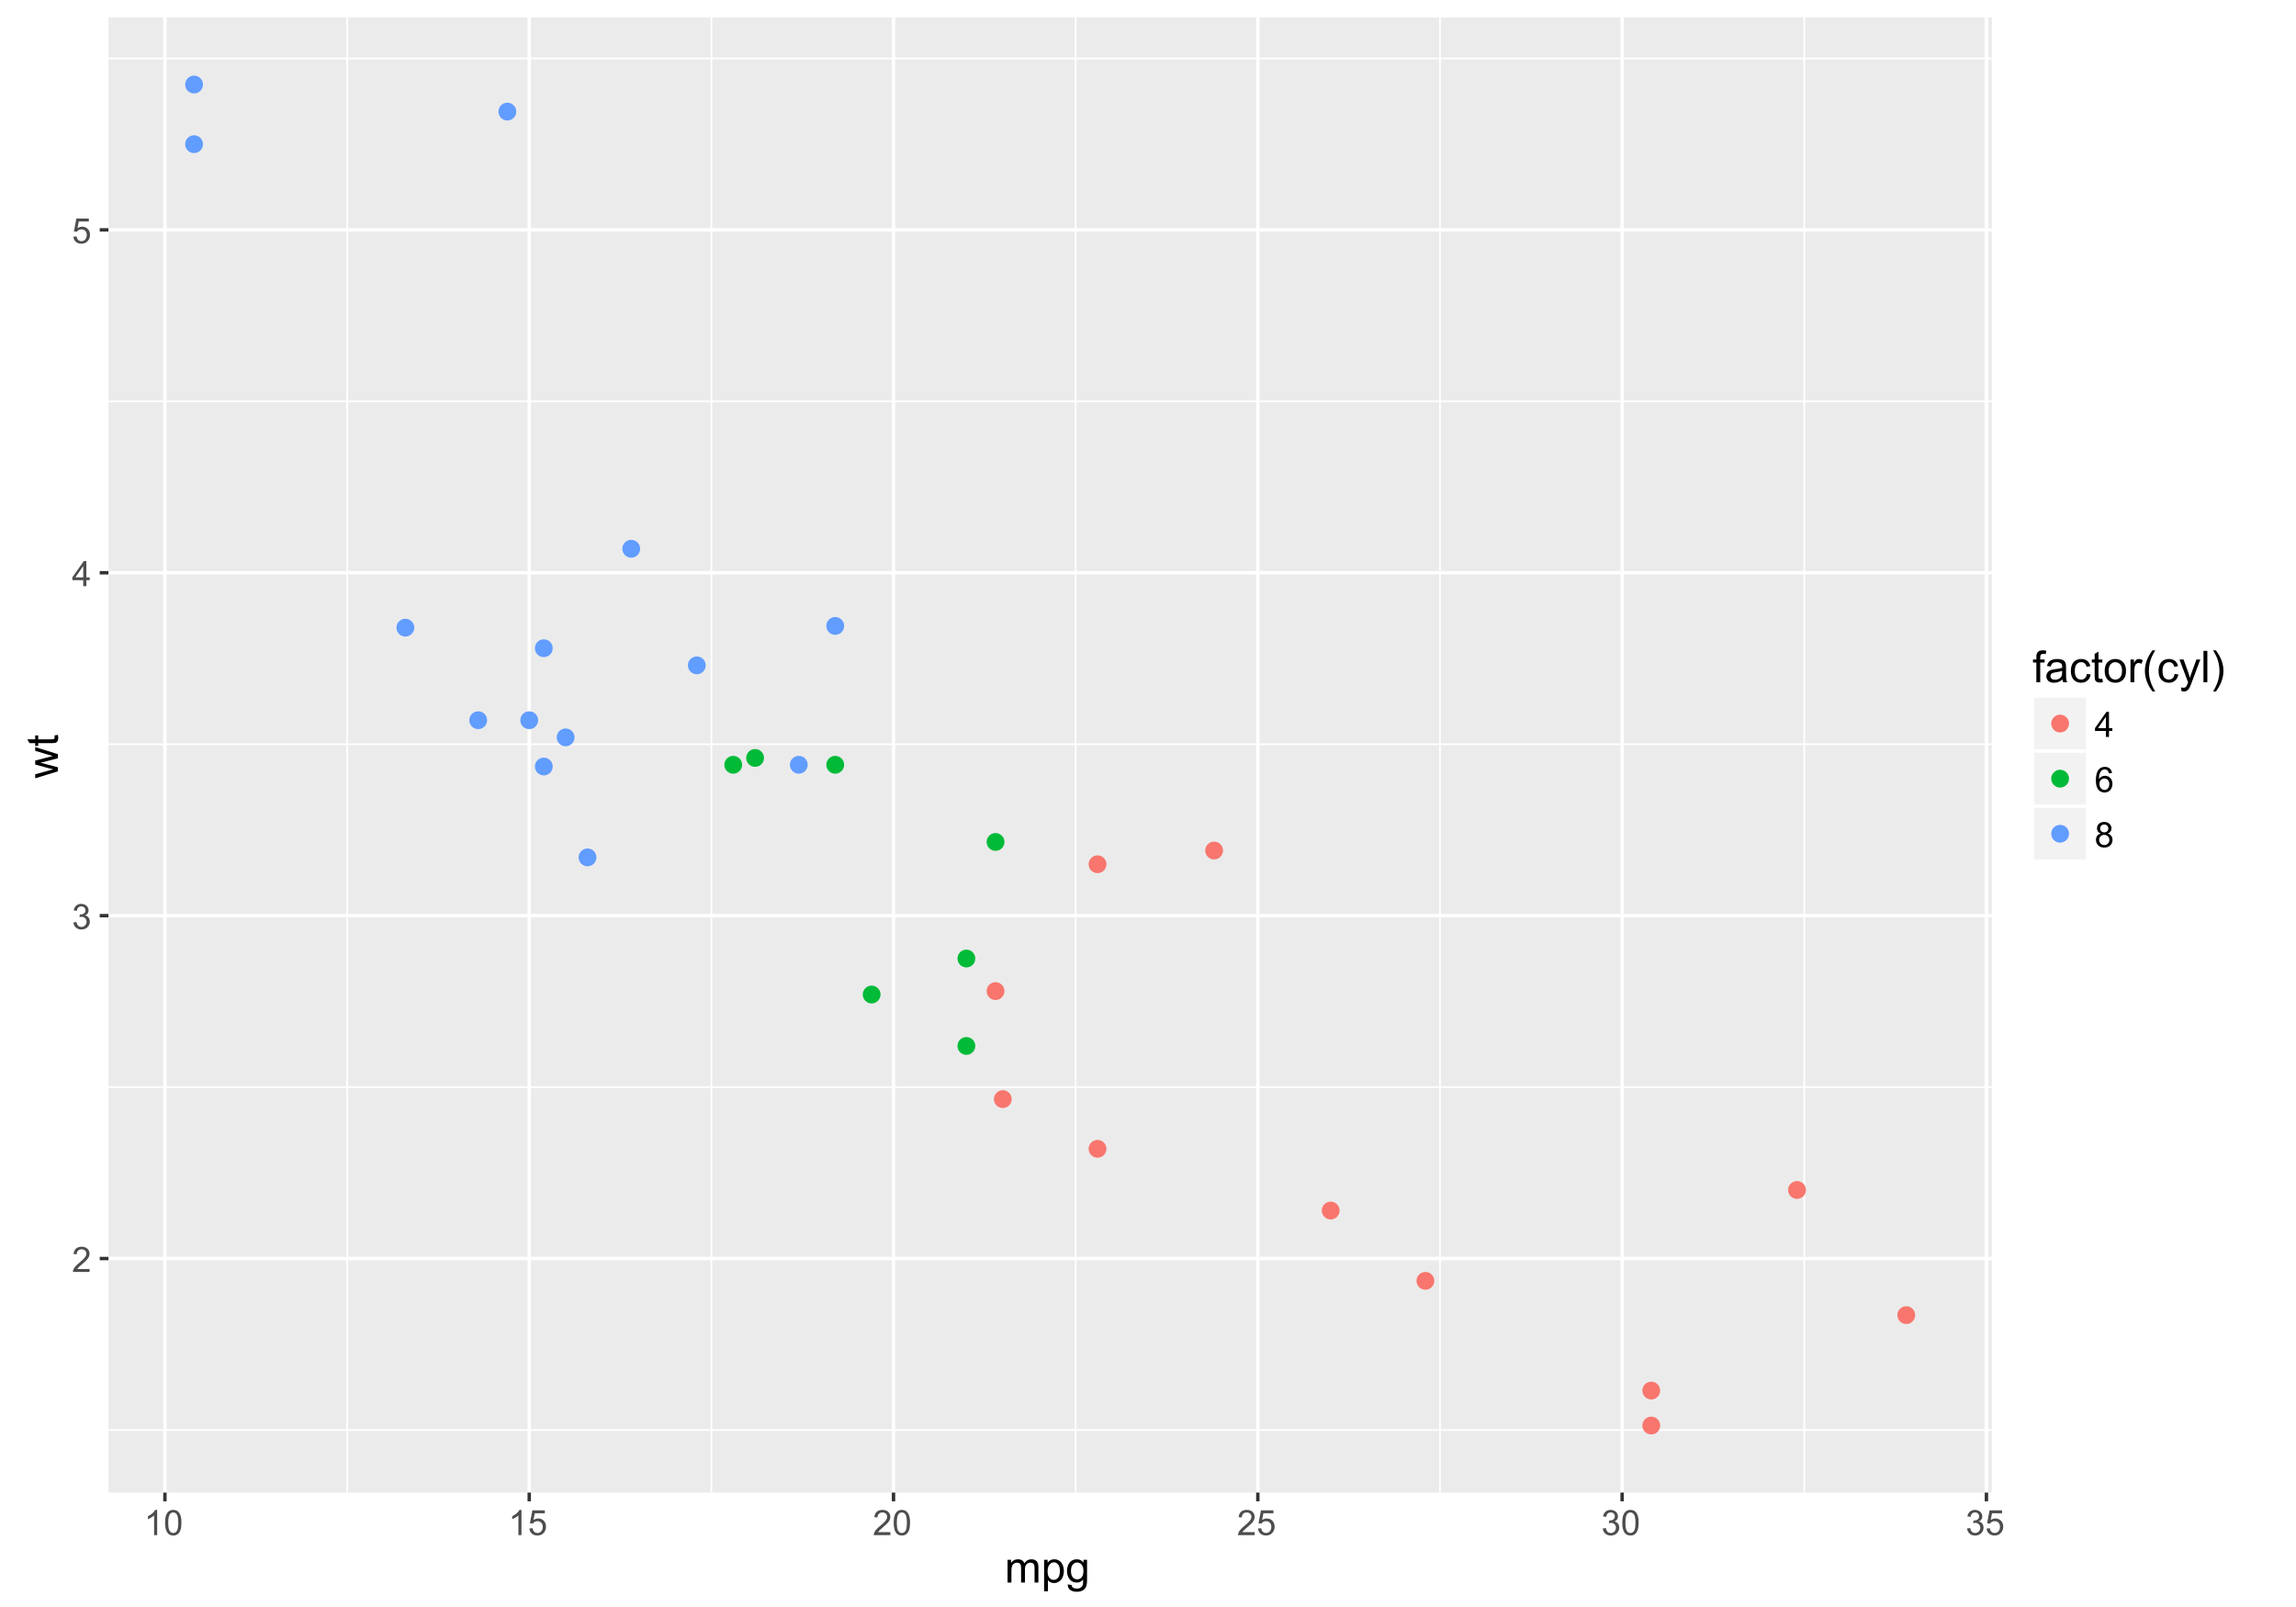 <?xml version="1.0" encoding="UTF-8"?>
<svg xmlns="http://www.w3.org/2000/svg" xmlns:xlink="http://www.w3.org/1999/xlink" width="720pt" height="504pt" viewBox="0 0 720 504" version="1.1">
<defs>
<g>
<symbol overflow="visible" id="glyph0-0">
<path style="stroke:none;" d=""/>
</symbol>
<symbol overflow="visible" id="glyph0-1">
<path style="stroke:none;" d="M 5.539 -0.93 L 5.539 0 L 0.332 0 C 0.324 -0.234 0.363 -0.457 0.445 -0.672 C 0.578 -1.027 0.789 -1.375 1.082 -1.719 C 1.375 -2.062 1.797 -2.461 2.348 -2.91 C 3.203 -3.613 3.781 -4.168 4.082 -4.578 C 4.383 -4.988 4.531 -5.375 4.531 -5.742 C 4.531 -6.125 4.395 -6.449 4.121 -6.711 C 3.848 -6.973 3.492 -7.105 3.051 -7.105 C 2.586 -7.105 2.211 -6.965 1.934 -6.688 C 1.656 -6.406 1.512 -6.02 1.508 -5.527 L 0.516 -5.629 C 0.582 -6.371 0.84 -6.934 1.285 -7.324 C 1.727 -7.711 2.324 -7.906 3.07 -7.906 C 3.828 -7.906 4.426 -7.695 4.867 -7.277 C 5.309 -6.859 5.527 -6.34 5.527 -5.719 C 5.527 -5.406 5.461 -5.094 5.332 -4.789 C 5.203 -4.484 4.992 -4.168 4.691 -3.828 C 4.391 -3.492 3.895 -3.031 3.203 -2.445 C 2.621 -1.957 2.25 -1.625 2.086 -1.453 C 1.922 -1.281 1.781 -1.105 1.676 -0.93 Z M 5.539 -0.93 "/>
</symbol>
<symbol overflow="visible" id="glyph0-2">
<path style="stroke:none;" d="M 0.461 -2.078 L 1.43 -2.207 C 1.539 -1.66 1.73 -1.266 1.996 -1.023 C 2.262 -0.781 2.586 -0.66 2.969 -0.66 C 3.426 -0.66 3.809 -0.816 4.121 -1.133 C 4.434 -1.449 4.594 -1.84 4.594 -2.305 C 4.594 -2.75 4.445 -3.113 4.156 -3.402 C 3.867 -3.691 3.5 -3.836 3.051 -3.836 C 2.867 -3.836 2.641 -3.801 2.367 -3.727 L 2.477 -4.578 C 2.539 -4.57 2.594 -4.566 2.633 -4.566 C 3.043 -4.566 3.414 -4.672 3.742 -4.887 C 4.074 -5.102 4.238 -5.434 4.238 -5.883 C 4.238 -6.234 4.117 -6.531 3.879 -6.762 C 3.637 -6.996 3.328 -7.109 2.949 -7.109 C 2.574 -7.109 2.258 -6.992 2.008 -6.758 C 1.758 -6.52 1.598 -6.164 1.523 -5.695 L 0.559 -5.867 C 0.676 -6.516 0.945 -7.016 1.363 -7.371 C 1.781 -7.727 2.305 -7.906 2.926 -7.906 C 3.355 -7.906 3.754 -7.812 4.113 -7.629 C 4.477 -7.445 4.754 -7.195 4.945 -6.875 C 5.137 -6.555 5.23 -6.219 5.23 -5.859 C 5.23 -5.52 5.141 -5.211 4.957 -4.93 C 4.773 -4.652 4.504 -4.43 4.148 -4.266 C 4.613 -4.156 4.973 -3.934 5.23 -3.598 C 5.488 -3.258 5.617 -2.836 5.617 -2.324 C 5.617 -1.637 5.367 -1.055 4.867 -0.578 C 4.367 -0.102 3.73 0.141 2.965 0.141 C 2.273 0.141 1.699 -0.066 1.242 -0.477 C 0.785 -0.891 0.527 -1.422 0.461 -2.078 Z M 0.461 -2.078 "/>
</symbol>
<symbol overflow="visible" id="glyph0-3">
<path style="stroke:none;" d="M 3.555 0 L 3.555 -1.887 L 0.141 -1.887 L 0.141 -2.773 L 3.734 -7.875 L 4.523 -7.875 L 4.523 -2.773 L 5.586 -2.773 L 5.586 -1.887 L 4.523 -1.887 L 4.523 0 Z M 3.555 -2.773 L 3.555 -6.32 L 1.09 -2.773 Z M 3.555 -2.773 "/>
</symbol>
<symbol overflow="visible" id="glyph0-4">
<path style="stroke:none;" d="M 0.457 -2.062 L 1.473 -2.148 C 1.547 -1.656 1.723 -1.281 1.996 -1.035 C 2.27 -0.785 2.602 -0.66 2.984 -0.66 C 3.453 -0.66 3.844 -0.836 4.168 -1.188 C 4.492 -1.539 4.652 -2.004 4.652 -2.582 C 4.652 -3.133 4.496 -3.57 4.188 -3.891 C 3.879 -4.207 3.473 -4.367 2.969 -4.367 C 2.656 -4.367 2.379 -4.297 2.125 -4.156 C 1.875 -4.016 1.68 -3.828 1.535 -3.605 L 0.629 -3.723 L 1.391 -7.766 L 5.305 -7.766 L 5.305 -6.844 L 2.164 -6.844 L 1.742 -4.727 C 2.215 -5.055 2.707 -5.219 3.227 -5.219 C 3.914 -5.219 4.496 -4.984 4.969 -4.508 C 5.441 -4.031 5.676 -3.418 5.676 -2.668 C 5.676 -1.957 5.469 -1.34 5.055 -0.82 C 4.551 -0.184 3.859 0.133 2.984 0.133 C 2.27 0.133 1.688 -0.066 1.234 -0.469 C 0.781 -0.867 0.52 -1.398 0.457 -2.062 Z M 0.457 -2.062 "/>
</symbol>
<symbol overflow="visible" id="glyph0-5">
<path style="stroke:none;" d="M 4.098 0 L 3.133 0 L 3.133 -6.16 C 2.898 -5.938 2.594 -5.715 2.215 -5.496 C 1.836 -5.273 1.5 -5.105 1.199 -4.996 L 1.199 -5.93 C 1.738 -6.184 2.211 -6.492 2.617 -6.852 C 3.02 -7.215 3.309 -7.566 3.477 -7.906 L 4.098 -7.906 Z M 4.098 0 "/>
</symbol>
<symbol overflow="visible" id="glyph0-6">
<path style="stroke:none;" d="M 0.457 -3.883 C 0.457 -4.812 0.551 -5.562 0.742 -6.133 C 0.934 -6.699 1.219 -7.137 1.598 -7.445 C 1.977 -7.754 2.449 -7.906 3.023 -7.906 C 3.445 -7.906 3.816 -7.82 4.137 -7.652 C 4.453 -7.48 4.719 -7.234 4.926 -6.914 C 5.133 -6.594 5.297 -6.203 5.414 -5.746 C 5.531 -5.285 5.59 -4.664 5.59 -3.883 C 5.59 -2.961 5.496 -2.215 5.305 -1.645 C 5.117 -1.078 4.832 -0.641 4.457 -0.332 C 4.078 -0.02 3.602 0.133 3.023 0.133 C 2.266 0.133 1.668 -0.137 1.234 -0.684 C 0.715 -1.336 0.457 -2.406 0.457 -3.883 Z M 1.449 -3.883 C 1.449 -2.59 1.602 -1.73 1.902 -1.301 C 2.207 -0.875 2.578 -0.66 3.023 -0.66 C 3.469 -0.66 3.84 -0.875 4.145 -1.305 C 4.445 -1.734 4.598 -2.594 4.598 -3.883 C 4.598 -5.18 4.445 -6.039 4.145 -6.469 C 3.84 -6.895 3.465 -7.105 3.012 -7.105 C 2.57 -7.105 2.215 -6.918 1.949 -6.543 C 1.617 -6.062 1.449 -5.176 1.449 -3.883 Z M 1.449 -3.883 "/>
</symbol>
<symbol overflow="visible" id="glyph0-7">
<path style="stroke:none;" d="M 5.473 -5.945 L 4.512 -5.871 C 4.426 -6.25 4.305 -6.527 4.148 -6.699 C 3.887 -6.973 3.562 -7.109 3.18 -7.109 C 2.871 -7.109 2.602 -7.023 2.367 -6.852 C 2.062 -6.633 1.824 -6.309 1.648 -5.883 C 1.473 -5.457 1.383 -4.848 1.375 -4.062 C 1.609 -4.414 1.891 -4.68 2.23 -4.852 C 2.566 -5.023 2.918 -5.109 3.289 -5.109 C 3.934 -5.109 4.48 -4.871 4.934 -4.395 C 5.387 -3.922 5.613 -3.309 5.613 -2.555 C 5.613 -2.062 5.508 -1.602 5.293 -1.18 C 5.078 -0.754 4.789 -0.43 4.414 -0.203 C 4.043 0.023 3.621 0.133 3.148 0.133 C 2.344 0.133 1.684 -0.16 1.176 -0.754 C 0.668 -1.348 0.414 -2.324 0.414 -3.684 C 0.414 -5.207 0.695 -6.312 1.258 -7.004 C 1.746 -7.605 2.406 -7.906 3.238 -7.906 C 3.859 -7.906 4.367 -7.734 4.762 -7.387 C 5.156 -7.039 5.395 -6.559 5.473 -5.945 Z M 1.523 -2.551 C 1.523 -2.219 1.598 -1.898 1.738 -1.594 C 1.879 -1.289 2.078 -1.059 2.332 -0.898 C 2.586 -0.738 2.852 -0.66 3.133 -0.66 C 3.539 -0.66 3.891 -0.824 4.184 -1.156 C 4.477 -1.484 4.625 -1.934 4.625 -2.496 C 4.625 -3.043 4.48 -3.469 4.188 -3.785 C 3.898 -4.098 3.535 -4.254 3.094 -4.254 C 2.656 -4.254 2.285 -4.098 1.98 -3.785 C 1.676 -3.473 1.523 -3.059 1.523 -2.551 Z M 1.523 -2.551 "/>
</symbol>
<symbol overflow="visible" id="glyph0-8">
<path style="stroke:none;" d="M 1.945 -4.27 C 1.543 -4.418 1.246 -4.625 1.055 -4.898 C 0.859 -5.172 0.762 -5.496 0.762 -5.875 C 0.762 -6.449 0.969 -6.93 1.379 -7.32 C 1.793 -7.711 2.34 -7.906 3.023 -7.906 C 3.711 -7.906 4.266 -7.707 4.684 -7.309 C 5.102 -6.91 5.312 -6.422 5.312 -5.848 C 5.312 -5.484 5.215 -5.168 5.023 -4.895 C 4.832 -4.625 4.543 -4.418 4.152 -4.27 C 4.637 -4.113 5.004 -3.859 5.254 -3.508 C 5.508 -3.156 5.633 -2.738 5.633 -2.25 C 5.633 -1.578 5.395 -1.012 4.922 -0.555 C 4.445 -0.094 3.816 0.133 3.039 0.133 C 2.262 0.133 1.637 -0.098 1.16 -0.555 C 0.684 -1.016 0.445 -1.59 0.445 -2.277 C 0.445 -2.789 0.574 -3.219 0.836 -3.562 C 1.094 -3.91 1.465 -4.145 1.945 -4.27 Z M 1.75 -5.906 C 1.75 -5.535 1.871 -5.23 2.109 -4.996 C 2.352 -4.758 2.664 -4.641 3.047 -4.641 C 3.418 -4.641 3.723 -4.758 3.961 -4.992 C 4.199 -5.227 4.32 -5.516 4.32 -5.855 C 4.32 -6.211 4.195 -6.508 3.949 -6.75 C 3.703 -6.992 3.398 -7.109 3.035 -7.109 C 2.664 -7.109 2.359 -6.992 2.117 -6.758 C 1.875 -6.52 1.75 -6.238 1.75 -5.906 Z M 1.438 -2.273 C 1.438 -1.996 1.504 -1.73 1.637 -1.473 C 1.766 -1.215 1.961 -1.016 2.219 -0.871 C 2.477 -0.73 2.754 -0.66 3.051 -0.66 C 3.512 -0.66 3.895 -0.809 4.195 -1.105 C 4.496 -1.402 4.645 -1.781 4.645 -2.238 C 4.645 -2.703 4.492 -3.09 4.18 -3.395 C 3.871 -3.699 3.484 -3.852 3.02 -3.852 C 2.562 -3.852 2.188 -3.699 1.887 -3.398 C 1.59 -3.098 1.438 -2.723 1.438 -2.273 Z M 1.438 -2.273 "/>
</symbol>
<symbol overflow="visible" id="glyph1-0">
<path style="stroke:none;" d=""/>
</symbol>
<symbol overflow="visible" id="glyph1-1">
<path style="stroke:none;" d="M 0.906 0 L 0.906 -7.129 L 1.988 -7.129 L 1.988 -6.129 C 2.211 -6.48 2.508 -6.758 2.879 -6.973 C 3.25 -7.184 3.676 -7.293 4.148 -7.293 C 4.676 -7.293 5.109 -7.18 5.449 -6.961 C 5.785 -6.742 6.023 -6.438 6.164 -6.043 C 6.727 -6.875 7.461 -7.293 8.367 -7.293 C 9.074 -7.293 9.617 -7.094 9.996 -6.703 C 10.379 -6.312 10.566 -5.711 10.566 -4.895 L 10.566 0 L 9.367 0 L 9.367 -4.492 C 9.367 -4.977 9.328 -5.324 9.25 -5.535 C 9.172 -5.75 9.027 -5.918 8.82 -6.051 C 8.617 -6.18 8.375 -6.242 8.098 -6.242 C 7.598 -6.242 7.18 -6.078 6.848 -5.742 C 6.516 -5.41 6.352 -4.875 6.352 -4.141 L 6.352 0 L 5.145 0 L 5.145 -4.633 C 5.145 -5.168 5.043 -5.574 4.848 -5.84 C 4.652 -6.109 4.328 -6.242 3.879 -6.242 C 3.539 -6.242 3.227 -6.156 2.938 -5.977 C 2.648 -5.797 2.438 -5.535 2.309 -5.191 C 2.18 -4.844 2.113 -4.348 2.113 -3.699 L 2.113 0 Z M 0.906 0 "/>
</symbol>
<symbol overflow="visible" id="glyph1-2">
<path style="stroke:none;" d="M 0.906 2.734 L 0.906 -7.129 L 2.008 -7.129 L 2.008 -6.203 C 2.266 -6.566 2.559 -6.84 2.887 -7.02 C 3.215 -7.199 3.609 -7.293 4.074 -7.293 C 4.684 -7.293 5.223 -7.133 5.688 -6.82 C 6.152 -6.508 6.504 -6.066 6.742 -5.496 C 6.977 -4.926 7.098 -4.301 7.098 -3.617 C 7.098 -2.891 6.965 -2.23 6.703 -1.648 C 6.441 -1.062 6.062 -0.617 5.562 -0.305 C 5.062 0.008 4.539 0.16 3.988 0.16 C 3.586 0.16 3.223 0.074 2.902 -0.094 C 2.582 -0.266 2.32 -0.48 2.113 -0.738 L 2.113 2.734 Z M 2 -3.523 C 2 -2.605 2.188 -1.93 2.559 -1.492 C 2.93 -1.051 3.379 -0.832 3.906 -0.832 C 4.445 -0.832 4.906 -1.059 5.289 -1.516 C 5.672 -1.969 5.859 -2.672 5.859 -3.625 C 5.859 -4.535 5.676 -5.215 5.301 -5.668 C 4.926 -6.117 4.48 -6.344 3.961 -6.344 C 3.445 -6.344 2.992 -6.105 2.594 -5.621 C 2.199 -5.141 2 -4.441 2 -3.523 Z M 2 -3.523 "/>
</symbol>
<symbol overflow="visible" id="glyph1-3">
<path style="stroke:none;" d="M 0.684 0.59 L 1.859 0.766 C 1.91 1.129 2.047 1.391 2.27 1.559 C 2.57 1.781 2.98 1.895 3.496 1.895 C 4.059 1.895 4.488 1.781 4.793 1.559 C 5.098 1.336 5.305 1.02 5.41 0.617 C 5.473 0.371 5.504 -0.145 5.5 -0.934 C 4.973 -0.312 4.312 0 3.523 0 C 2.543 0 1.785 -0.355 1.25 -1.062 C 0.711 -1.77 0.441 -2.617 0.441 -3.605 C 0.441 -4.285 0.566 -4.914 0.812 -5.488 C 1.059 -6.062 1.414 -6.508 1.883 -6.82 C 2.352 -7.133 2.898 -7.293 3.531 -7.293 C 4.371 -7.293 5.066 -6.949 5.613 -6.27 L 5.613 -7.129 L 6.727 -7.129 L 6.727 -0.969 C 6.727 0.141 6.613 0.93 6.387 1.395 C 6.16 1.855 5.805 2.223 5.312 2.492 C 4.824 2.762 4.223 2.895 3.504 2.895 C 2.652 2.895 1.969 2.703 1.445 2.32 C 0.922 1.938 0.668 1.359 0.684 0.59 Z M 1.684 -3.691 C 1.684 -2.758 1.871 -2.074 2.242 -1.645 C 2.613 -1.215 3.078 -1 3.641 -1 C 4.195 -1 4.66 -1.215 5.035 -1.641 C 5.41 -2.07 5.598 -2.738 5.598 -3.652 C 5.598 -4.523 5.406 -5.184 5.02 -5.625 C 4.633 -6.07 4.164 -6.289 3.617 -6.289 C 3.082 -6.289 2.625 -6.074 2.25 -5.637 C 1.875 -5.199 1.684 -4.551 1.684 -3.691 Z M 1.684 -3.691 "/>
</symbol>
<symbol overflow="visible" id="glyph1-4">
<path style="stroke:none;" d="M 1.195 0 L 1.195 -6.191 L 0.129 -6.191 L 0.129 -7.129 L 1.195 -7.129 L 1.195 -7.891 C 1.195 -8.367 1.238 -8.723 1.324 -8.957 C 1.441 -9.27 1.645 -9.523 1.938 -9.719 C 2.23 -9.914 2.641 -10.012 3.168 -10.012 C 3.508 -10.012 3.887 -9.969 4.297 -9.891 L 4.117 -8.836 C 3.867 -8.879 3.629 -8.902 3.402 -8.902 C 3.035 -8.902 2.777 -8.824 2.625 -8.668 C 2.473 -8.512 2.398 -8.219 2.398 -7.789 L 2.398 -7.129 L 3.785 -7.129 L 3.785 -6.191 L 2.398 -6.191 L 2.398 0 Z M 1.195 0 "/>
</symbol>
<symbol overflow="visible" id="glyph1-5">
<path style="stroke:none;" d="M 5.559 -0.879 C 5.109 -0.5 4.68 -0.23 4.266 -0.074 C 3.852 0.082 3.41 0.16 2.934 0.16 C 2.152 0.16 1.547 -0.031 1.129 -0.414 C 0.707 -0.797 0.496 -1.285 0.496 -1.879 C 0.496 -2.23 0.578 -2.547 0.734 -2.836 C 0.895 -3.125 1.102 -3.355 1.359 -3.531 C 1.617 -3.707 1.906 -3.84 2.23 -3.926 C 2.465 -3.988 2.824 -4.051 3.305 -4.109 C 4.281 -4.227 4.996 -4.363 5.457 -4.523 C 5.461 -4.691 5.465 -4.797 5.465 -4.84 C 5.465 -5.332 5.352 -5.68 5.121 -5.883 C 4.812 -6.156 4.355 -6.289 3.746 -6.289 C 3.18 -6.289 2.758 -6.191 2.488 -5.992 C 2.219 -5.793 2.016 -5.441 1.887 -4.934 L 0.703 -5.098 C 0.812 -5.602 0.988 -6.012 1.234 -6.32 C 1.48 -6.633 1.836 -6.871 2.305 -7.039 C 2.77 -7.207 3.309 -7.293 3.922 -7.293 C 4.531 -7.293 5.023 -7.219 5.406 -7.078 C 5.785 -6.934 6.066 -6.754 6.242 -6.535 C 6.422 -6.32 6.547 -6.043 6.621 -5.715 C 6.66 -5.508 6.68 -5.137 6.68 -4.598 L 6.68 -2.988 C 6.68 -1.863 6.707 -1.152 6.758 -0.855 C 6.809 -0.559 6.91 -0.273 7.062 0 L 5.801 0 C 5.676 -0.25 5.594 -0.543 5.559 -0.879 Z M 5.457 -3.578 C 5.02 -3.398 4.363 -3.246 3.484 -3.121 C 2.988 -3.051 2.637 -2.969 2.43 -2.879 C 2.223 -2.789 2.066 -2.66 1.953 -2.488 C 1.84 -2.316 1.785 -2.125 1.785 -1.914 C 1.785 -1.59 1.906 -1.324 2.152 -1.109 C 2.395 -0.895 2.754 -0.785 3.223 -0.785 C 3.688 -0.785 4.102 -0.887 4.465 -1.09 C 4.828 -1.293 5.094 -1.574 5.266 -1.926 C 5.395 -2.199 5.457 -2.602 5.457 -3.137 Z M 5.457 -3.578 "/>
</symbol>
<symbol overflow="visible" id="glyph1-6">
<path style="stroke:none;" d="M 5.559 -2.613 L 6.746 -2.457 C 6.617 -1.637 6.285 -0.996 5.75 -0.535 C 5.215 -0.07 4.559 0.16 3.781 0.16 C 2.805 0.16 2.02 -0.156 1.426 -0.797 C 0.832 -1.434 0.539 -2.348 0.539 -3.539 C 0.539 -4.309 0.664 -4.98 0.918 -5.559 C 1.176 -6.137 1.562 -6.57 2.086 -6.859 C 2.605 -7.148 3.172 -7.293 3.785 -7.293 C 4.559 -7.293 5.195 -7.094 5.688 -6.703 C 6.18 -6.312 6.496 -5.758 6.633 -5.035 L 5.457 -4.855 C 5.348 -5.332 5.148 -5.695 4.863 -5.934 C 4.578 -6.176 4.238 -6.297 3.832 -6.297 C 3.223 -6.297 2.73 -6.078 2.352 -5.645 C 1.969 -5.207 1.777 -4.516 1.777 -3.57 C 1.777 -2.613 1.961 -1.918 2.328 -1.484 C 2.695 -1.051 3.176 -0.832 3.766 -0.832 C 4.242 -0.832 4.637 -0.977 4.953 -1.27 C 5.273 -1.559 5.473 -2.008 5.559 -2.613 Z M 5.559 -2.613 "/>
</symbol>
<symbol overflow="visible" id="glyph1-7">
<path style="stroke:none;" d="M 3.547 -1.082 L 3.719 -0.012 C 3.379 0.059 3.074 0.094 2.805 0.094 C 2.367 0.094 2.027 0.023 1.785 -0.113 C 1.543 -0.254 1.375 -0.434 1.277 -0.66 C 1.18 -0.887 1.129 -1.363 1.129 -2.09 L 1.129 -6.191 L 0.242 -6.191 L 0.242 -7.129 L 1.129 -7.129 L 1.129 -8.895 L 2.328 -9.621 L 2.328 -7.129 L 3.547 -7.129 L 3.547 -6.191 L 2.328 -6.191 L 2.328 -2.02 C 2.328 -1.676 2.352 -1.453 2.395 -1.355 C 2.438 -1.258 2.504 -1.18 2.602 -1.121 C 2.699 -1.062 2.836 -1.035 3.016 -1.035 C 3.148 -1.035 3.324 -1.051 3.547 -1.082 Z M 3.547 -1.082 "/>
</symbol>
<symbol overflow="visible" id="glyph1-8">
<path style="stroke:none;" d="M 0.457 -3.566 C 0.457 -4.887 0.824 -5.863 1.559 -6.5 C 2.172 -7.027 2.918 -7.293 3.801 -7.293 C 4.781 -7.293 5.582 -6.969 6.203 -6.328 C 6.824 -5.688 7.137 -4.797 7.137 -3.664 C 7.137 -2.746 7 -2.027 6.723 -1.5 C 6.449 -0.973 6.047 -0.566 5.523 -0.273 C 4.996 0.016 4.422 0.16 3.801 0.16 C 2.801 0.16 1.996 -0.16 1.379 -0.801 C 0.766 -1.441 0.457 -2.359 0.457 -3.566 Z M 1.699 -3.566 C 1.699 -2.652 1.898 -1.969 2.297 -1.516 C 2.695 -1.059 3.195 -0.832 3.801 -0.832 C 4.398 -0.832 4.898 -1.062 5.297 -1.516 C 5.695 -1.973 5.895 -2.668 5.895 -3.605 C 5.895 -4.488 5.695 -5.156 5.293 -5.609 C 4.895 -6.062 4.395 -6.289 3.801 -6.289 C 3.195 -6.289 2.695 -6.066 2.297 -5.613 C 1.898 -5.16 1.699 -4.477 1.699 -3.566 Z M 1.699 -3.566 "/>
</symbol>
<symbol overflow="visible" id="glyph1-9">
<path style="stroke:none;" d="M 0.895 0 L 0.895 -7.129 L 1.98 -7.129 L 1.98 -6.051 C 2.258 -6.555 2.516 -6.887 2.75 -7.051 C 2.984 -7.211 3.242 -7.293 3.523 -7.293 C 3.93 -7.293 4.348 -7.16 4.766 -6.902 L 4.352 -5.781 C 4.055 -5.957 3.758 -6.043 3.465 -6.043 C 3.199 -6.043 2.965 -5.965 2.754 -5.805 C 2.543 -5.645 2.391 -5.426 2.305 -5.145 C 2.168 -4.715 2.102 -4.242 2.102 -3.734 L 2.102 0 Z M 0.895 0 "/>
</symbol>
<symbol overflow="visible" id="glyph1-10">
<path style="stroke:none;" d="M 3.215 2.895 C 2.547 2.051 1.984 1.066 1.523 -0.059 C 1.062 -1.188 0.832 -2.355 0.832 -3.566 C 0.832 -4.629 1.004 -5.652 1.348 -6.625 C 1.75 -7.758 2.375 -8.887 3.215 -10.012 L 4.082 -10.012 C 3.539 -9.078 3.184 -8.414 3.008 -8.016 C 2.734 -7.398 2.52 -6.754 2.363 -6.082 C 2.172 -5.246 2.074 -4.406 2.074 -3.559 C 2.074 -1.406 2.742 0.746 4.082 2.895 Z M 3.215 2.895 "/>
</symbol>
<symbol overflow="visible" id="glyph1-11">
<path style="stroke:none;" d="M 0.852 2.746 L 0.719 1.609 C 0.984 1.684 1.215 1.719 1.41 1.719 C 1.68 1.719 1.895 1.676 2.055 1.586 C 2.215 1.496 2.348 1.371 2.449 1.207 C 2.527 1.086 2.648 0.789 2.82 0.309 C 2.844 0.242 2.879 0.145 2.926 0.012 L 0.223 -7.129 L 1.523 -7.129 L 3.008 -3 C 3.199 -2.477 3.371 -1.926 3.523 -1.348 C 3.664 -1.902 3.828 -2.445 4.023 -2.973 L 5.547 -7.129 L 6.754 -7.129 L 4.043 0.121 C 3.75 0.902 3.523 1.445 3.363 1.738 C 3.148 2.137 2.902 2.43 2.625 2.613 C 2.348 2.801 2.016 2.895 1.633 2.895 C 1.398 2.895 1.141 2.844 0.852 2.746 Z M 0.852 2.746 "/>
</symbol>
<symbol overflow="visible" id="glyph1-12">
<path style="stroke:none;" d="M 0.879 0 L 0.879 -9.844 L 2.09 -9.844 L 2.09 0 Z M 0.879 0 "/>
</symbol>
<symbol overflow="visible" id="glyph1-13">
<path style="stroke:none;" d="M 1.699 2.895 L 0.832 2.895 C 2.172 0.746 2.84 -1.406 2.84 -3.559 C 2.84 -4.398 2.742 -5.234 2.551 -6.062 C 2.398 -6.734 2.188 -7.379 1.914 -7.996 C 1.738 -8.398 1.379 -9.07 0.832 -10.012 L 1.699 -10.012 C 2.539 -8.887 3.164 -7.758 3.566 -6.625 C 3.91 -5.648 4.082 -4.629 4.082 -3.566 C 4.082 -2.355 3.852 -1.188 3.387 -0.059 C 2.922 1.066 2.359 2.051 1.699 2.895 Z M 1.699 2.895 "/>
</symbol>
<symbol overflow="visible" id="glyph2-0">
<path style="stroke:none;" d=""/>
</symbol>
<symbol overflow="visible" id="glyph2-1">
<path style="stroke:none;" d="M 0 -2.223 L -7.129 -0.039 L -7.129 -1.289 L -3.016 -2.422 L -1.484 -2.848 C -1.559 -2.863 -2.051 -2.988 -2.953 -3.215 L -7.129 -4.352 L -7.129 -5.594 L -2.996 -6.66 L -1.633 -7.016 L -3.008 -7.426 L -7.129 -8.648 L -7.129 -9.824 L 0 -7.594 L 0 -6.336 L -4.27 -5.203 L -5.484 -4.93 L 0 -3.484 Z M 0 -2.223 "/>
</symbol>
<symbol overflow="visible" id="glyph2-2">
<path style="stroke:none;" d="M -1.082 -3.547 L -0.012 -3.719 C 0.059 -3.379 0.094 -3.074 0.094 -2.805 C 0.094 -2.367 0.023 -2.027 -0.113 -1.785 C -0.254 -1.543 -0.434 -1.375 -0.66 -1.277 C -0.887 -1.18 -1.363 -1.129 -2.09 -1.129 L -6.191 -1.129 L -6.191 -0.242 L -7.129 -0.242 L -7.129 -1.129 L -8.895 -1.129 L -9.621 -2.328 L -7.129 -2.328 L -7.129 -3.547 L -6.191 -3.547 L -6.191 -2.328 L -2.02 -2.328 C -1.676 -2.328 -1.453 -2.352 -1.355 -2.395 C -1.258 -2.438 -1.18 -2.504 -1.121 -2.602 C -1.062 -2.699 -1.035 -2.836 -1.035 -3.016 C -1.035 -3.148 -1.051 -3.324 -1.082 -3.547 Z M -1.082 -3.547 "/>
</symbol>
</g>
<clipPath id="clip1">
  <path d="M 34.012 5.48 L 624.629 5.48 L 624.629 468.121 L 34.012 468.121 Z M 34.012 5.48 "/>
</clipPath>
<clipPath id="clip2">
  <path d="M 34.012 448 L 624.629 448 L 624.629 449 L 34.012 449 Z M 34.012 448 "/>
</clipPath>
<clipPath id="clip3">
  <path d="M 34.012 340 L 624.629 340 L 624.629 342 L 34.012 342 Z M 34.012 340 "/>
</clipPath>
<clipPath id="clip4">
  <path d="M 34.012 233 L 624.629 233 L 624.629 234 L 34.012 234 Z M 34.012 233 "/>
</clipPath>
<clipPath id="clip5">
  <path d="M 34.012 125 L 624.629 125 L 624.629 127 L 34.012 127 Z M 34.012 125 "/>
</clipPath>
<clipPath id="clip6">
  <path d="M 34.012 18 L 624.629 18 L 624.629 19 L 34.012 19 Z M 34.012 18 "/>
</clipPath>
<clipPath id="clip7">
  <path d="M 108 5.48 L 110 5.48 L 110 468.121 L 108 468.121 Z M 108 5.48 "/>
</clipPath>
<clipPath id="clip8">
  <path d="M 222 5.48 L 224 5.48 L 224 468.121 L 222 468.121 Z M 222 5.48 "/>
</clipPath>
<clipPath id="clip9">
  <path d="M 337 5.48 L 338 5.48 L 338 468.121 L 337 468.121 Z M 337 5.48 "/>
</clipPath>
<clipPath id="clip10">
  <path d="M 451 5.48 L 452 5.48 L 452 468.121 L 451 468.121 Z M 451 5.48 "/>
</clipPath>
<clipPath id="clip11">
  <path d="M 565 5.48 L 567 5.48 L 567 468.121 L 565 468.121 Z M 565 5.48 "/>
</clipPath>
<clipPath id="clip12">
  <path d="M 34.012 394 L 624.629 394 L 624.629 396 L 34.012 396 Z M 34.012 394 "/>
</clipPath>
<clipPath id="clip13">
  <path d="M 34.012 286 L 624.629 286 L 624.629 288 L 34.012 288 Z M 34.012 286 "/>
</clipPath>
<clipPath id="clip14">
  <path d="M 34.012 179 L 624.629 179 L 624.629 181 L 34.012 181 Z M 34.012 179 "/>
</clipPath>
<clipPath id="clip15">
  <path d="M 34.012 71 L 624.629 71 L 624.629 73 L 34.012 73 Z M 34.012 71 "/>
</clipPath>
<clipPath id="clip16">
  <path d="M 51 5.48 L 53 5.48 L 53 468.121 L 51 468.121 Z M 51 5.48 "/>
</clipPath>
<clipPath id="clip17">
  <path d="M 165 5.48 L 167 5.48 L 167 468.121 L 165 468.121 Z M 165 5.48 "/>
</clipPath>
<clipPath id="clip18">
  <path d="M 279 5.48 L 281 5.48 L 281 468.121 L 279 468.121 Z M 279 5.48 "/>
</clipPath>
<clipPath id="clip19">
  <path d="M 393 5.48 L 395 5.48 L 395 468.121 L 393 468.121 Z M 393 5.48 "/>
</clipPath>
<clipPath id="clip20">
  <path d="M 508 5.48 L 510 5.48 L 510 468.121 L 508 468.121 Z M 508 5.48 "/>
</clipPath>
<clipPath id="clip21">
  <path d="M 622 5.48 L 624 5.48 L 624 468.121 L 622 468.121 Z M 622 5.48 "/>
</clipPath>
</defs>
<g id="surface41">
<rect x="0" y="0" width="720" height="504" style="fill:rgb(100%,100%,100%);fill-opacity:1;stroke:none;"/>
<path style="fill:none;stroke-width:1.07;stroke-linecap:round;stroke-linejoin:round;stroke:rgb(100%,100%,100%);stroke-opacity:1;stroke-miterlimit:10;" d="M 0 0 L 720 0 L 720 504 L 0 504 Z M 0 0 "/>
<g clip-path="url(#clip1)" clip-rule="nonzero">
<path style=" stroke:none;fill-rule:nonzero;fill:rgb(92.157%,92.157%,92.157%);fill-opacity:1;" d="M 34.012 5.48 L 624.629 5.48 L 624.629 468.121 L 34.012 468.121 Z M 34.012 5.48 "/>
</g>
<g clip-path="url(#clip2)" clip-rule="nonzero">
<path style="fill:none;stroke-width:0.53;stroke-linecap:butt;stroke-linejoin:round;stroke:rgb(100%,100%,100%);stroke-opacity:1;stroke-miterlimit:10;" d="M 34.012 448.488 L 624.629 448.488 "/>
</g>
<g clip-path="url(#clip3)" clip-rule="nonzero">
<path style="fill:none;stroke-width:0.53;stroke-linecap:butt;stroke-linejoin:round;stroke:rgb(100%,100%,100%);stroke-opacity:1;stroke-miterlimit:10;" d="M 34.012 340.949 L 624.629 340.949 "/>
</g>
<g clip-path="url(#clip4)" clip-rule="nonzero">
<path style="fill:none;stroke-width:0.53;stroke-linecap:butt;stroke-linejoin:round;stroke:rgb(100%,100%,100%);stroke-opacity:1;stroke-miterlimit:10;" d="M 34.012 233.41 L 624.629 233.41 "/>
</g>
<g clip-path="url(#clip5)" clip-rule="nonzero">
<path style="fill:none;stroke-width:0.53;stroke-linecap:butt;stroke-linejoin:round;stroke:rgb(100%,100%,100%);stroke-opacity:1;stroke-miterlimit:10;" d="M 34.012 125.871 L 624.629 125.871 "/>
</g>
<g clip-path="url(#clip6)" clip-rule="nonzero">
<path style="fill:none;stroke-width:0.53;stroke-linecap:butt;stroke-linejoin:round;stroke:rgb(100%,100%,100%);stroke-opacity:1;stroke-miterlimit:10;" d="M 34.012 18.34 L 624.629 18.34 "/>
</g>
<g clip-path="url(#clip7)" clip-rule="nonzero">
<path style="fill:none;stroke-width:0.53;stroke-linecap:butt;stroke-linejoin:round;stroke:rgb(100%,100%,100%);stroke-opacity:1;stroke-miterlimit:10;" d="M 108.84 468.121 L 108.84 5.48 "/>
</g>
<g clip-path="url(#clip8)" clip-rule="nonzero">
<path style="fill:none;stroke-width:0.53;stroke-linecap:butt;stroke-linejoin:round;stroke:rgb(100%,100%,100%);stroke-opacity:1;stroke-miterlimit:10;" d="M 223.078 468.121 L 223.078 5.48 "/>
</g>
<g clip-path="url(#clip9)" clip-rule="nonzero">
<path style="fill:none;stroke-width:0.53;stroke-linecap:butt;stroke-linejoin:round;stroke:rgb(100%,100%,100%);stroke-opacity:1;stroke-miterlimit:10;" d="M 337.32 468.121 L 337.32 5.48 "/>
</g>
<g clip-path="url(#clip10)" clip-rule="nonzero">
<path style="fill:none;stroke-width:0.53;stroke-linecap:butt;stroke-linejoin:round;stroke:rgb(100%,100%,100%);stroke-opacity:1;stroke-miterlimit:10;" d="M 451.559 468.121 L 451.559 5.48 "/>
</g>
<g clip-path="url(#clip11)" clip-rule="nonzero">
<path style="fill:none;stroke-width:0.53;stroke-linecap:butt;stroke-linejoin:round;stroke:rgb(100%,100%,100%);stroke-opacity:1;stroke-miterlimit:10;" d="M 565.801 468.121 L 565.801 5.48 "/>
</g>
<g clip-path="url(#clip12)" clip-rule="nonzero">
<path style="fill:none;stroke-width:1.07;stroke-linecap:butt;stroke-linejoin:round;stroke:rgb(100%,100%,100%);stroke-opacity:1;stroke-miterlimit:10;" d="M 34.012 394.719 L 624.629 394.719 "/>
</g>
<g clip-path="url(#clip13)" clip-rule="nonzero">
<path style="fill:none;stroke-width:1.07;stroke-linecap:butt;stroke-linejoin:round;stroke:rgb(100%,100%,100%);stroke-opacity:1;stroke-miterlimit:10;" d="M 34.012 287.18 L 624.629 287.18 "/>
</g>
<g clip-path="url(#clip14)" clip-rule="nonzero">
<path style="fill:none;stroke-width:1.07;stroke-linecap:butt;stroke-linejoin:round;stroke:rgb(100%,100%,100%);stroke-opacity:1;stroke-miterlimit:10;" d="M 34.012 179.641 L 624.629 179.641 "/>
</g>
<g clip-path="url(#clip15)" clip-rule="nonzero">
<path style="fill:none;stroke-width:1.07;stroke-linecap:butt;stroke-linejoin:round;stroke:rgb(100%,100%,100%);stroke-opacity:1;stroke-miterlimit:10;" d="M 34.012 72.102 L 624.629 72.102 "/>
</g>
<g clip-path="url(#clip16)" clip-rule="nonzero">
<path style="fill:none;stroke-width:1.07;stroke-linecap:butt;stroke-linejoin:round;stroke:rgb(100%,100%,100%);stroke-opacity:1;stroke-miterlimit:10;" d="M 51.719 468.121 L 51.719 5.48 "/>
</g>
<g clip-path="url(#clip17)" clip-rule="nonzero">
<path style="fill:none;stroke-width:1.07;stroke-linecap:butt;stroke-linejoin:round;stroke:rgb(100%,100%,100%);stroke-opacity:1;stroke-miterlimit:10;" d="M 165.961 468.121 L 165.961 5.48 "/>
</g>
<g clip-path="url(#clip18)" clip-rule="nonzero">
<path style="fill:none;stroke-width:1.07;stroke-linecap:butt;stroke-linejoin:round;stroke:rgb(100%,100%,100%);stroke-opacity:1;stroke-miterlimit:10;" d="M 280.199 468.121 L 280.199 5.48 "/>
</g>
<g clip-path="url(#clip19)" clip-rule="nonzero">
<path style="fill:none;stroke-width:1.07;stroke-linecap:butt;stroke-linejoin:round;stroke:rgb(100%,100%,100%);stroke-opacity:1;stroke-miterlimit:10;" d="M 394.441 468.121 L 394.441 5.48 "/>
</g>
<g clip-path="url(#clip20)" clip-rule="nonzero">
<path style="fill:none;stroke-width:1.07;stroke-linecap:butt;stroke-linejoin:round;stroke:rgb(100%,100%,100%);stroke-opacity:1;stroke-miterlimit:10;" d="M 508.68 468.121 L 508.68 5.48 "/>
</g>
<g clip-path="url(#clip21)" clip-rule="nonzero">
<path style="fill:none;stroke-width:1.07;stroke-linecap:butt;stroke-linejoin:round;stroke:rgb(100%,100%,100%);stroke-opacity:1;stroke-miterlimit:10;" d="M 622.922 468.121 L 622.922 5.48 "/>
</g>
<path style="fill-rule:nonzero;fill:rgb(0%,72.941%,21.961%);fill-opacity:1;stroke-width:0.71;stroke-linecap:round;stroke-linejoin:round;stroke:rgb(0%,72.941%,21.961%);stroke-opacity:1;stroke-miterlimit:10;" d="M 305.488 328.039 C 305.488 329.387 304.395 330.477 303.051 330.477 C 301.703 330.477 300.613 329.387 300.613 328.039 C 300.613 326.695 301.703 325.602 303.051 325.602 C 304.395 325.602 305.488 326.695 305.488 328.039 Z M 305.488 328.039 "/>
<path style="fill-rule:nonzero;fill:rgb(0%,72.941%,21.961%);fill-opacity:1;stroke-width:0.71;stroke-linecap:round;stroke-linejoin:round;stroke:rgb(0%,72.941%,21.961%);stroke-opacity:1;stroke-miterlimit:10;" d="M 305.488 300.621 C 305.488 301.965 304.395 303.059 303.051 303.059 C 301.703 303.059 300.613 301.965 300.613 300.621 C 300.613 299.273 301.703 298.184 303.051 298.184 C 304.395 298.184 305.488 299.273 305.488 300.621 Z M 305.488 300.621 "/>
<path style="fill-rule:nonzero;fill:rgb(97.255%,46.275%,42.745%);fill-opacity:1;stroke-width:0.71;stroke-linecap:round;stroke-linejoin:round;stroke:rgb(97.255%,46.275%,42.745%);stroke-opacity:1;stroke-miterlimit:10;" d="M 346.609 360.301 C 346.609 361.645 345.516 362.738 344.172 362.738 C 342.824 362.738 341.734 361.645 341.734 360.301 C 341.734 358.953 342.824 357.863 344.172 357.863 C 345.516 357.863 346.609 358.953 346.609 360.301 Z M 346.609 360.301 "/>
<path style="fill-rule:nonzero;fill:rgb(0%,72.941%,21.961%);fill-opacity:1;stroke-width:0.71;stroke-linecap:round;stroke-linejoin:round;stroke:rgb(0%,72.941%,21.961%);stroke-opacity:1;stroke-miterlimit:10;" d="M 314.629 264.059 C 314.629 265.406 313.535 266.496 312.191 266.496 C 310.844 266.496 309.754 265.406 309.754 264.059 C 309.754 262.715 310.844 261.621 312.191 261.621 C 313.535 261.621 314.629 262.715 314.629 264.059 Z M 314.629 264.059 "/>
<path style="fill-rule:nonzero;fill:rgb(38.039%,61.176%,100%);fill-opacity:1;stroke-width:0.71;stroke-linecap:round;stroke-linejoin:round;stroke:rgb(38.039%,61.176%,100%);stroke-opacity:1;stroke-miterlimit:10;" d="M 252.938 239.859 C 252.938 241.207 251.848 242.297 250.5 242.297 C 249.152 242.297 248.062 241.207 248.062 239.859 C 248.062 238.516 249.152 237.422 250.5 237.422 C 251.848 237.422 252.938 238.516 252.938 239.859 Z M 252.938 239.859 "/>
<path style="fill-rule:nonzero;fill:rgb(0%,72.941%,21.961%);fill-opacity:1;stroke-width:0.71;stroke-linecap:round;stroke-linejoin:round;stroke:rgb(0%,72.941%,21.961%);stroke-opacity:1;stroke-miterlimit:10;" d="M 239.227 237.711 C 239.227 239.055 238.137 240.148 236.789 240.148 C 235.445 240.148 234.352 239.055 234.352 237.711 C 234.352 236.363 235.445 235.273 236.789 235.273 C 238.137 235.273 239.227 236.363 239.227 237.711 Z M 239.227 237.711 "/>
<path style="fill-rule:nonzero;fill:rgb(38.039%,61.176%,100%);fill-opacity:1;stroke-width:0.71;stroke-linecap:round;stroke-linejoin:round;stroke:rgb(38.039%,61.176%,100%);stroke-opacity:1;stroke-miterlimit:10;" d="M 152.398 225.879 C 152.398 227.227 151.305 228.316 149.961 228.316 C 148.613 228.316 147.523 227.227 147.523 225.879 C 147.523 224.535 148.613 223.441 149.961 223.441 C 151.305 223.441 152.398 224.535 152.398 225.879 Z M 152.398 225.879 "/>
<path style="fill-rule:nonzero;fill:rgb(97.255%,46.275%,42.745%);fill-opacity:1;stroke-width:0.71;stroke-linecap:round;stroke-linejoin:round;stroke:rgb(97.255%,46.275%,42.745%);stroke-opacity:1;stroke-miterlimit:10;" d="M 383.168 266.75 C 383.168 268.098 382.078 269.188 380.73 269.188 C 379.383 269.188 378.293 268.098 378.293 266.75 C 378.293 265.402 379.383 264.312 380.73 264.312 C 382.078 264.312 383.168 265.402 383.168 266.75 Z M 383.168 266.75 "/>
<path style="fill-rule:nonzero;fill:rgb(97.255%,46.275%,42.745%);fill-opacity:1;stroke-width:0.71;stroke-linecap:round;stroke-linejoin:round;stroke:rgb(97.255%,46.275%,42.745%);stroke-opacity:1;stroke-miterlimit:10;" d="M 346.609 271.051 C 346.609 272.395 345.516 273.488 344.172 273.488 C 342.824 273.488 341.734 272.395 341.734 271.051 C 341.734 269.703 342.824 268.613 344.172 268.613 C 345.516 268.613 346.609 269.703 346.609 271.051 Z M 346.609 271.051 "/>
<path style="fill-rule:nonzero;fill:rgb(0%,72.941%,21.961%);fill-opacity:1;stroke-width:0.71;stroke-linecap:round;stroke-linejoin:round;stroke:rgb(0%,72.941%,21.961%);stroke-opacity:1;stroke-miterlimit:10;" d="M 264.359 239.859 C 264.359 241.207 263.266 242.297 261.922 242.297 C 260.574 242.297 259.484 241.207 259.484 239.859 C 259.484 238.516 260.574 237.422 261.922 237.422 C 263.266 237.422 264.359 238.516 264.359 239.859 Z M 264.359 239.859 "/>
<path style="fill-rule:nonzero;fill:rgb(0%,72.941%,21.961%);fill-opacity:1;stroke-width:0.71;stroke-linecap:round;stroke-linejoin:round;stroke:rgb(0%,72.941%,21.961%);stroke-opacity:1;stroke-miterlimit:10;" d="M 232.367 239.859 C 232.367 241.207 231.277 242.297 229.93 242.297 C 228.582 242.297 227.492 241.207 227.492 239.859 C 227.492 238.516 228.582 237.422 229.93 237.422 C 231.277 237.422 232.367 238.516 232.367 239.859 Z M 232.367 239.859 "/>
<path style="fill-rule:nonzero;fill:rgb(38.039%,61.176%,100%);fill-opacity:1;stroke-width:0.71;stroke-linecap:round;stroke-linejoin:round;stroke:rgb(38.039%,61.176%,100%);stroke-opacity:1;stroke-miterlimit:10;" d="M 200.387 172.109 C 200.387 173.457 199.297 174.547 197.949 174.547 C 196.605 174.547 195.512 173.457 195.512 172.109 C 195.512 170.766 196.605 169.672 197.949 169.672 C 199.297 169.672 200.387 170.766 200.387 172.109 Z M 200.387 172.109 "/>
<path style="fill-rule:nonzero;fill:rgb(38.039%,61.176%,100%);fill-opacity:1;stroke-width:0.71;stroke-linecap:round;stroke-linejoin:round;stroke:rgb(38.039%,61.176%,100%);stroke-opacity:1;stroke-miterlimit:10;" d="M 220.949 208.68 C 220.949 210.027 219.855 211.117 218.512 211.117 C 217.164 211.117 216.074 210.027 216.074 208.68 C 216.074 207.332 217.164 206.242 218.512 206.242 C 219.855 206.242 220.949 207.332 220.949 208.68 Z M 220.949 208.68 "/>
<path style="fill-rule:nonzero;fill:rgb(38.039%,61.176%,100%);fill-opacity:1;stroke-width:0.71;stroke-linecap:round;stroke-linejoin:round;stroke:rgb(38.039%,61.176%,100%);stroke-opacity:1;stroke-miterlimit:10;" d="M 172.969 203.301 C 172.969 204.645 171.875 205.738 170.531 205.738 C 169.184 205.738 168.094 204.645 168.094 203.301 C 168.094 201.953 169.184 200.863 170.531 200.863 C 171.875 200.863 172.969 201.953 172.969 203.301 Z M 172.969 203.301 "/>
<path style="fill-rule:nonzero;fill:rgb(38.039%,61.176%,100%);fill-opacity:1;stroke-width:0.71;stroke-linecap:round;stroke-linejoin:round;stroke:rgb(38.039%,61.176%,100%);stroke-opacity:1;stroke-miterlimit:10;" d="M 63.297 45.219 C 63.297 46.566 62.207 47.656 60.859 47.656 C 59.516 47.656 58.422 46.566 58.422 45.219 C 58.422 43.875 59.516 42.781 60.859 42.781 C 62.207 42.781 63.297 43.875 63.297 45.219 Z M 63.297 45.219 "/>
<path style="fill-rule:nonzero;fill:rgb(38.039%,61.176%,100%);fill-opacity:1;stroke-width:0.71;stroke-linecap:round;stroke-linejoin:round;stroke:rgb(38.039%,61.176%,100%);stroke-opacity:1;stroke-miterlimit:10;" d="M 63.297 26.512 C 63.297 27.855 62.207 28.949 60.859 28.949 C 59.516 28.949 58.422 27.855 58.422 26.512 C 58.422 25.164 59.516 24.074 60.859 24.074 C 62.207 24.074 63.297 25.164 63.297 26.512 Z M 63.297 26.512 "/>
<path style="fill-rule:nonzero;fill:rgb(38.039%,61.176%,100%);fill-opacity:1;stroke-width:0.71;stroke-linecap:round;stroke-linejoin:round;stroke:rgb(38.039%,61.176%,100%);stroke-opacity:1;stroke-miterlimit:10;" d="M 161.539 35 C 161.539 36.348 160.445 37.438 159.102 37.438 C 157.754 37.438 156.664 36.348 156.664 35 C 156.664 33.652 157.754 32.562 159.102 32.562 C 160.445 32.562 161.539 33.652 161.539 35 Z M 161.539 35 "/>
<path style="fill-rule:nonzero;fill:rgb(97.255%,46.275%,42.745%);fill-opacity:1;stroke-width:0.71;stroke-linecap:round;stroke-linejoin:round;stroke:rgb(97.255%,46.275%,42.745%);stroke-opacity:1;stroke-miterlimit:10;" d="M 565.957 373.211 C 565.957 374.555 564.867 375.648 563.52 375.648 C 562.172 375.648 561.082 374.555 561.082 373.211 C 561.082 371.863 562.172 370.773 563.52 370.773 C 564.867 370.773 565.957 371.863 565.957 373.211 Z M 565.957 373.211 "/>
<path style="fill-rule:nonzero;fill:rgb(97.255%,46.275%,42.745%);fill-opacity:1;stroke-width:0.71;stroke-linecap:round;stroke-linejoin:round;stroke:rgb(97.255%,46.275%,42.745%);stroke-opacity:1;stroke-miterlimit:10;" d="M 520.258 436.121 C 520.258 437.465 519.168 438.559 517.82 438.559 C 516.473 438.559 515.383 437.465 515.383 436.121 C 515.383 434.773 516.473 433.684 517.82 433.684 C 519.168 433.684 520.258 434.773 520.258 436.121 Z M 520.258 436.121 "/>
<path style="fill-rule:nonzero;fill:rgb(97.255%,46.275%,42.745%);fill-opacity:1;stroke-width:0.71;stroke-linecap:round;stroke-linejoin:round;stroke:rgb(97.255%,46.275%,42.745%);stroke-opacity:1;stroke-miterlimit:10;" d="M 600.227 412.461 C 600.227 413.805 599.137 414.898 597.789 414.898 C 596.445 414.898 595.352 413.805 595.352 412.461 C 595.352 411.113 596.445 410.023 597.789 410.023 C 599.137 410.023 600.227 411.113 600.227 412.461 Z M 600.227 412.461 "/>
<path style="fill-rule:nonzero;fill:rgb(97.255%,46.275%,42.745%);fill-opacity:1;stroke-width:0.71;stroke-linecap:round;stroke-linejoin:round;stroke:rgb(97.255%,46.275%,42.745%);stroke-opacity:1;stroke-miterlimit:10;" d="M 316.906 344.711 C 316.906 346.055 315.816 347.148 314.469 347.148 C 313.125 347.148 312.031 346.055 312.031 344.711 C 312.031 343.363 313.125 342.273 314.469 342.273 C 315.816 342.273 316.906 343.363 316.906 344.711 Z M 316.906 344.711 "/>
<path style="fill-rule:nonzero;fill:rgb(38.039%,61.176%,100%);fill-opacity:1;stroke-width:0.71;stroke-linecap:round;stroke-linejoin:round;stroke:rgb(38.039%,61.176%,100%);stroke-opacity:1;stroke-miterlimit:10;" d="M 179.816 231.262 C 179.816 232.605 178.727 233.699 177.379 233.699 C 176.035 233.699 174.941 232.605 174.941 231.262 C 174.941 229.914 176.035 228.824 177.379 228.824 C 178.727 228.824 179.816 229.914 179.816 231.262 Z M 179.816 231.262 "/>
<path style="fill-rule:nonzero;fill:rgb(38.039%,61.176%,100%);fill-opacity:1;stroke-width:0.71;stroke-linecap:round;stroke-linejoin:round;stroke:rgb(38.039%,61.176%,100%);stroke-opacity:1;stroke-miterlimit:10;" d="M 172.969 240.398 C 172.969 241.746 171.875 242.836 170.531 242.836 C 169.184 242.836 168.094 241.746 168.094 240.398 C 168.094 239.055 169.184 237.961 170.531 237.961 C 171.875 237.961 172.969 239.055 172.969 240.398 Z M 172.969 240.398 "/>
<path style="fill-rule:nonzero;fill:rgb(38.039%,61.176%,100%);fill-opacity:1;stroke-width:0.71;stroke-linecap:round;stroke-linejoin:round;stroke:rgb(38.039%,61.176%,100%);stroke-opacity:1;stroke-miterlimit:10;" d="M 129.559 196.852 C 129.559 198.195 128.465 199.289 127.121 199.289 C 125.773 199.289 124.684 198.195 124.684 196.852 C 124.684 195.504 125.773 194.414 127.121 194.414 C 128.465 194.414 129.559 195.504 129.559 196.852 Z M 129.559 196.852 "/>
<path style="fill-rule:nonzero;fill:rgb(38.039%,61.176%,100%);fill-opacity:1;stroke-width:0.71;stroke-linecap:round;stroke-linejoin:round;stroke:rgb(38.039%,61.176%,100%);stroke-opacity:1;stroke-miterlimit:10;" d="M 264.359 196.309 C 264.359 197.656 263.266 198.746 261.922 198.746 C 260.574 198.746 259.484 197.656 259.484 196.309 C 259.484 194.965 260.574 193.871 261.922 193.871 C 263.266 193.871 264.359 194.965 264.359 196.309 Z M 264.359 196.309 "/>
<path style="fill-rule:nonzero;fill:rgb(97.255%,46.275%,42.745%);fill-opacity:1;stroke-width:0.71;stroke-linecap:round;stroke-linejoin:round;stroke:rgb(97.255%,46.275%,42.745%);stroke-opacity:1;stroke-miterlimit:10;" d="M 449.426 401.711 C 449.426 403.055 448.336 404.148 446.988 404.148 C 445.645 404.148 444.551 403.055 444.551 401.711 C 444.551 400.363 445.645 399.273 446.988 399.273 C 448.336 399.273 449.426 400.363 449.426 401.711 Z M 449.426 401.711 "/>
<path style="fill-rule:nonzero;fill:rgb(97.255%,46.275%,42.745%);fill-opacity:1;stroke-width:0.71;stroke-linecap:round;stroke-linejoin:round;stroke:rgb(97.255%,46.275%,42.745%);stroke-opacity:1;stroke-miterlimit:10;" d="M 419.727 379.66 C 419.727 381.008 418.637 382.098 417.289 382.098 C 415.945 382.098 414.852 381.008 414.852 379.66 C 414.852 378.312 415.945 377.223 417.289 377.223 C 418.637 377.223 419.727 378.312 419.727 379.66 Z M 419.727 379.66 "/>
<path style="fill-rule:nonzero;fill:rgb(97.255%,46.275%,42.745%);fill-opacity:1;stroke-width:0.71;stroke-linecap:round;stroke-linejoin:round;stroke:rgb(97.255%,46.275%,42.745%);stroke-opacity:1;stroke-miterlimit:10;" d="M 520.258 447.09 C 520.258 448.438 519.168 449.527 517.82 449.527 C 516.473 449.527 515.383 448.438 515.383 447.09 C 515.383 445.742 516.473 444.652 517.82 444.652 C 519.168 444.652 520.258 445.742 520.258 447.09 Z M 520.258 447.09 "/>
<path style="fill-rule:nonzero;fill:rgb(38.039%,61.176%,100%);fill-opacity:1;stroke-width:0.71;stroke-linecap:round;stroke-linejoin:round;stroke:rgb(38.039%,61.176%,100%);stroke-opacity:1;stroke-miterlimit:10;" d="M 186.676 268.898 C 186.676 270.246 185.586 271.336 184.238 271.336 C 182.895 271.336 181.801 270.246 181.801 268.898 C 181.801 267.555 182.895 266.461 184.238 266.461 C 185.586 266.461 186.676 267.555 186.676 268.898 Z M 186.676 268.898 "/>
<path style="fill-rule:nonzero;fill:rgb(0%,72.941%,21.961%);fill-opacity:1;stroke-width:0.71;stroke-linecap:round;stroke-linejoin:round;stroke:rgb(0%,72.941%,21.961%);stroke-opacity:1;stroke-miterlimit:10;" d="M 275.777 311.91 C 275.777 313.258 274.688 314.348 273.34 314.348 C 271.992 314.348 270.902 313.258 270.902 311.91 C 270.902 310.562 271.992 309.473 273.34 309.473 C 274.688 309.473 275.777 310.562 275.777 311.91 Z M 275.777 311.91 "/>
<path style="fill-rule:nonzero;fill:rgb(38.039%,61.176%,100%);fill-opacity:1;stroke-width:0.71;stroke-linecap:round;stroke-linejoin:round;stroke:rgb(38.039%,61.176%,100%);stroke-opacity:1;stroke-miterlimit:10;" d="M 168.398 225.879 C 168.398 227.227 167.305 228.316 165.961 228.316 C 164.613 228.316 163.523 227.227 163.523 225.879 C 163.523 224.535 164.613 223.441 165.961 223.441 C 167.305 223.441 168.398 224.535 168.398 225.879 Z M 168.398 225.879 "/>
<path style="fill-rule:nonzero;fill:rgb(97.255%,46.275%,42.745%);fill-opacity:1;stroke-width:0.71;stroke-linecap:round;stroke-linejoin:round;stroke:rgb(97.255%,46.275%,42.745%);stroke-opacity:1;stroke-miterlimit:10;" d="M 314.629 310.84 C 314.629 312.188 313.535 313.277 312.191 313.277 C 310.844 313.277 309.754 312.188 309.754 310.84 C 309.754 309.492 310.844 308.402 312.191 308.402 C 313.535 308.402 314.629 309.492 314.629 310.84 Z M 314.629 310.84 "/>
<g style="fill:rgb(30.196%,30.196%,30.196%);fill-opacity:1;">
  <use xlink:href="#glyph0-1" x="22.551" y="398.919"/>
</g>
<g style="fill:rgb(30.196%,30.196%,30.196%);fill-opacity:1;">
  <use xlink:href="#glyph0-2" x="22.551" y="291.38"/>
</g>
<g style="fill:rgb(30.196%,30.196%,30.196%);fill-opacity:1;">
  <use xlink:href="#glyph0-3" x="22.551" y="183.841"/>
</g>
<g style="fill:rgb(30.196%,30.196%,30.196%);fill-opacity:1;">
  <use xlink:href="#glyph0-4" x="22.551" y="76.302"/>
</g>
<path style="fill:none;stroke-width:1.07;stroke-linecap:butt;stroke-linejoin:round;stroke:rgb(20%,20%,20%);stroke-opacity:1;stroke-miterlimit:10;" d="M 31.27 394.719 L 34.012 394.719 "/>
<path style="fill:none;stroke-width:1.07;stroke-linecap:butt;stroke-linejoin:round;stroke:rgb(20%,20%,20%);stroke-opacity:1;stroke-miterlimit:10;" d="M 31.27 287.18 L 34.012 287.18 "/>
<path style="fill:none;stroke-width:1.07;stroke-linecap:butt;stroke-linejoin:round;stroke:rgb(20%,20%,20%);stroke-opacity:1;stroke-miterlimit:10;" d="M 31.27 179.641 L 34.012 179.641 "/>
<path style="fill:none;stroke-width:1.07;stroke-linecap:butt;stroke-linejoin:round;stroke:rgb(20%,20%,20%);stroke-opacity:1;stroke-miterlimit:10;" d="M 31.27 72.102 L 34.012 72.102 "/>
<path style="fill:none;stroke-width:1.07;stroke-linecap:butt;stroke-linejoin:round;stroke:rgb(20%,20%,20%);stroke-opacity:1;stroke-miterlimit:10;" d="M 51.719 470.859 L 51.719 468.121 "/>
<path style="fill:none;stroke-width:1.07;stroke-linecap:butt;stroke-linejoin:round;stroke:rgb(20%,20%,20%);stroke-opacity:1;stroke-miterlimit:10;" d="M 165.961 470.859 L 165.961 468.121 "/>
<path style="fill:none;stroke-width:1.07;stroke-linecap:butt;stroke-linejoin:round;stroke:rgb(20%,20%,20%);stroke-opacity:1;stroke-miterlimit:10;" d="M 280.199 470.859 L 280.199 468.121 "/>
<path style="fill:none;stroke-width:1.07;stroke-linecap:butt;stroke-linejoin:round;stroke:rgb(20%,20%,20%);stroke-opacity:1;stroke-miterlimit:10;" d="M 394.441 470.859 L 394.441 468.121 "/>
<path style="fill:none;stroke-width:1.07;stroke-linecap:butt;stroke-linejoin:round;stroke:rgb(20%,20%,20%);stroke-opacity:1;stroke-miterlimit:10;" d="M 508.68 470.859 L 508.68 468.121 "/>
<path style="fill:none;stroke-width:1.07;stroke-linecap:butt;stroke-linejoin:round;stroke:rgb(20%,20%,20%);stroke-opacity:1;stroke-miterlimit:10;" d="M 622.922 470.859 L 622.922 468.121 "/>
<g style="fill:rgb(30.196%,30.196%,30.196%);fill-opacity:1;">
  <use xlink:href="#glyph0-5" x="45.191" y="481.45"/>
  <use xlink:href="#glyph0-6" x="51.31" y="481.45"/>
</g>
<g style="fill:rgb(30.196%,30.196%,30.196%);fill-opacity:1;">
  <use xlink:href="#glyph0-5" x="159.43" y="481.45"/>
  <use xlink:href="#glyph0-4" x="165.548" y="481.45"/>
</g>
<g style="fill:rgb(30.196%,30.196%,30.196%);fill-opacity:1;">
  <use xlink:href="#glyph0-1" x="273.672" y="481.45"/>
  <use xlink:href="#glyph0-6" x="279.79" y="481.45"/>
</g>
<g style="fill:rgb(30.196%,30.196%,30.196%);fill-opacity:1;">
  <use xlink:href="#glyph0-1" x="387.91" y="481.45"/>
  <use xlink:href="#glyph0-4" x="394.028" y="481.45"/>
</g>
<g style="fill:rgb(30.196%,30.196%,30.196%);fill-opacity:1;">
  <use xlink:href="#glyph0-2" x="502.148" y="481.45"/>
  <use xlink:href="#glyph0-6" x="508.267" y="481.45"/>
</g>
<g style="fill:rgb(30.196%,30.196%,30.196%);fill-opacity:1;">
  <use xlink:href="#glyph0-2" x="616.398" y="481.45"/>
  <use xlink:href="#glyph0-4" x="622.517" y="481.45"/>
</g>
<g style="fill:rgb(0%,0%,0%);fill-opacity:1;">
  <use xlink:href="#glyph1-1" x="315.059" y="496.33"/>
  <use xlink:href="#glyph1-2" x="326.513" y="496.33"/>
  <use xlink:href="#glyph1-3" x="334.16" y="496.33"/>
</g>
<g style="fill:rgb(0%,0%,0%);fill-opacity:1;">
  <use xlink:href="#glyph2-1" x="18.17" y="244.129"/>
  <use xlink:href="#glyph2-2" x="18.17" y="234.199"/>
</g>
<path style=" stroke:none;fill-rule:nonzero;fill:rgb(100%,100%,100%);fill-opacity:1;" d="M 633.141 199.219 L 706.02 199.219 L 706.02 274.379 L 633.141 274.379 Z M 633.141 199.219 "/>
<g style="fill:rgb(0%,0%,0%);fill-opacity:1;">
  <use xlink:href="#glyph1-4" x="637.391" y="213.971"/>
  <use xlink:href="#glyph1-5" x="641.211" y="213.971"/>
  <use xlink:href="#glyph1-6" x="648.858" y="213.971"/>
  <use xlink:href="#glyph1-7" x="655.733" y="213.971"/>
  <use xlink:href="#glyph1-8" x="659.554" y="213.971"/>
  <use xlink:href="#glyph1-9" x="667.201" y="213.971"/>
  <use xlink:href="#glyph1-10" x="671.78" y="213.971"/>
  <use xlink:href="#glyph1-6" x="676.359" y="213.971"/>
  <use xlink:href="#glyph1-11" x="683.234" y="213.971"/>
  <use xlink:href="#glyph1-12" x="690.109" y="213.971"/>
  <use xlink:href="#glyph1-13" x="693.164" y="213.971"/>
</g>
<path style="fill-rule:nonzero;fill:rgb(94.902%,94.902%,94.902%);fill-opacity:1;stroke-width:1.07;stroke-linecap:round;stroke-linejoin:round;stroke:rgb(100%,100%,100%);stroke-opacity:1;stroke-miterlimit:10;" d="M 637.391 218.289 L 654.672 218.289 L 654.672 235.57 L 637.391 235.57 Z M 637.391 218.289 "/>
<path style="fill-rule:nonzero;fill:rgb(97.255%,46.275%,42.745%);fill-opacity:1;stroke-width:0.71;stroke-linecap:round;stroke-linejoin:round;stroke:rgb(97.255%,46.275%,42.745%);stroke-opacity:1;stroke-miterlimit:10;" d="M 648.469 226.93 C 648.469 228.277 647.375 229.367 646.031 229.367 C 644.684 229.367 643.594 228.277 643.594 226.93 C 643.594 225.582 644.684 224.492 646.031 224.492 C 647.375 224.492 648.469 225.582 648.469 226.93 Z M 648.469 226.93 "/>
<path style="fill-rule:nonzero;fill:rgb(94.902%,94.902%,94.902%);fill-opacity:1;stroke-width:1.07;stroke-linecap:round;stroke-linejoin:round;stroke:rgb(100%,100%,100%);stroke-opacity:1;stroke-miterlimit:10;" d="M 637.391 235.57 L 654.672 235.57 L 654.672 252.852 L 637.391 252.852 Z M 637.391 235.57 "/>
<path style="fill-rule:nonzero;fill:rgb(0%,72.941%,21.961%);fill-opacity:1;stroke-width:0.71;stroke-linecap:round;stroke-linejoin:round;stroke:rgb(0%,72.941%,21.961%);stroke-opacity:1;stroke-miterlimit:10;" d="M 648.469 244.211 C 648.469 245.555 647.375 246.648 646.031 246.648 C 644.684 246.648 643.594 245.555 643.594 244.211 C 643.594 242.863 644.684 241.773 646.031 241.773 C 647.375 241.773 648.469 242.863 648.469 244.211 Z M 648.469 244.211 "/>
<path style="fill-rule:nonzero;fill:rgb(94.902%,94.902%,94.902%);fill-opacity:1;stroke-width:1.07;stroke-linecap:round;stroke-linejoin:round;stroke:rgb(100%,100%,100%);stroke-opacity:1;stroke-miterlimit:10;" d="M 637.391 252.852 L 654.672 252.852 L 654.672 270.129 L 637.391 270.129 Z M 637.391 252.852 "/>
<path style="fill-rule:nonzero;fill:rgb(38.039%,61.176%,100%);fill-opacity:1;stroke-width:0.71;stroke-linecap:round;stroke-linejoin:round;stroke:rgb(38.039%,61.176%,100%);stroke-opacity:1;stroke-miterlimit:10;" d="M 648.469 261.488 C 648.469 262.836 647.375 263.926 646.031 263.926 C 644.684 263.926 643.594 262.836 643.594 261.488 C 643.594 260.145 644.684 259.051 646.031 259.051 C 647.375 259.051 648.469 260.145 648.469 261.488 Z M 648.469 261.488 "/>
<g style="fill:rgb(0%,0%,0%);fill-opacity:1;">
  <use xlink:href="#glyph0-3" x="656.828" y="231.13"/>
</g>
<g style="fill:rgb(0%,0%,0%);fill-opacity:1;">
  <use xlink:href="#glyph0-7" x="656.828" y="248.411"/>
</g>
<g style="fill:rgb(0%,0%,0%);fill-opacity:1;">
  <use xlink:href="#glyph0-8" x="656.828" y="265.688"/>
</g>
</g>
</svg>
